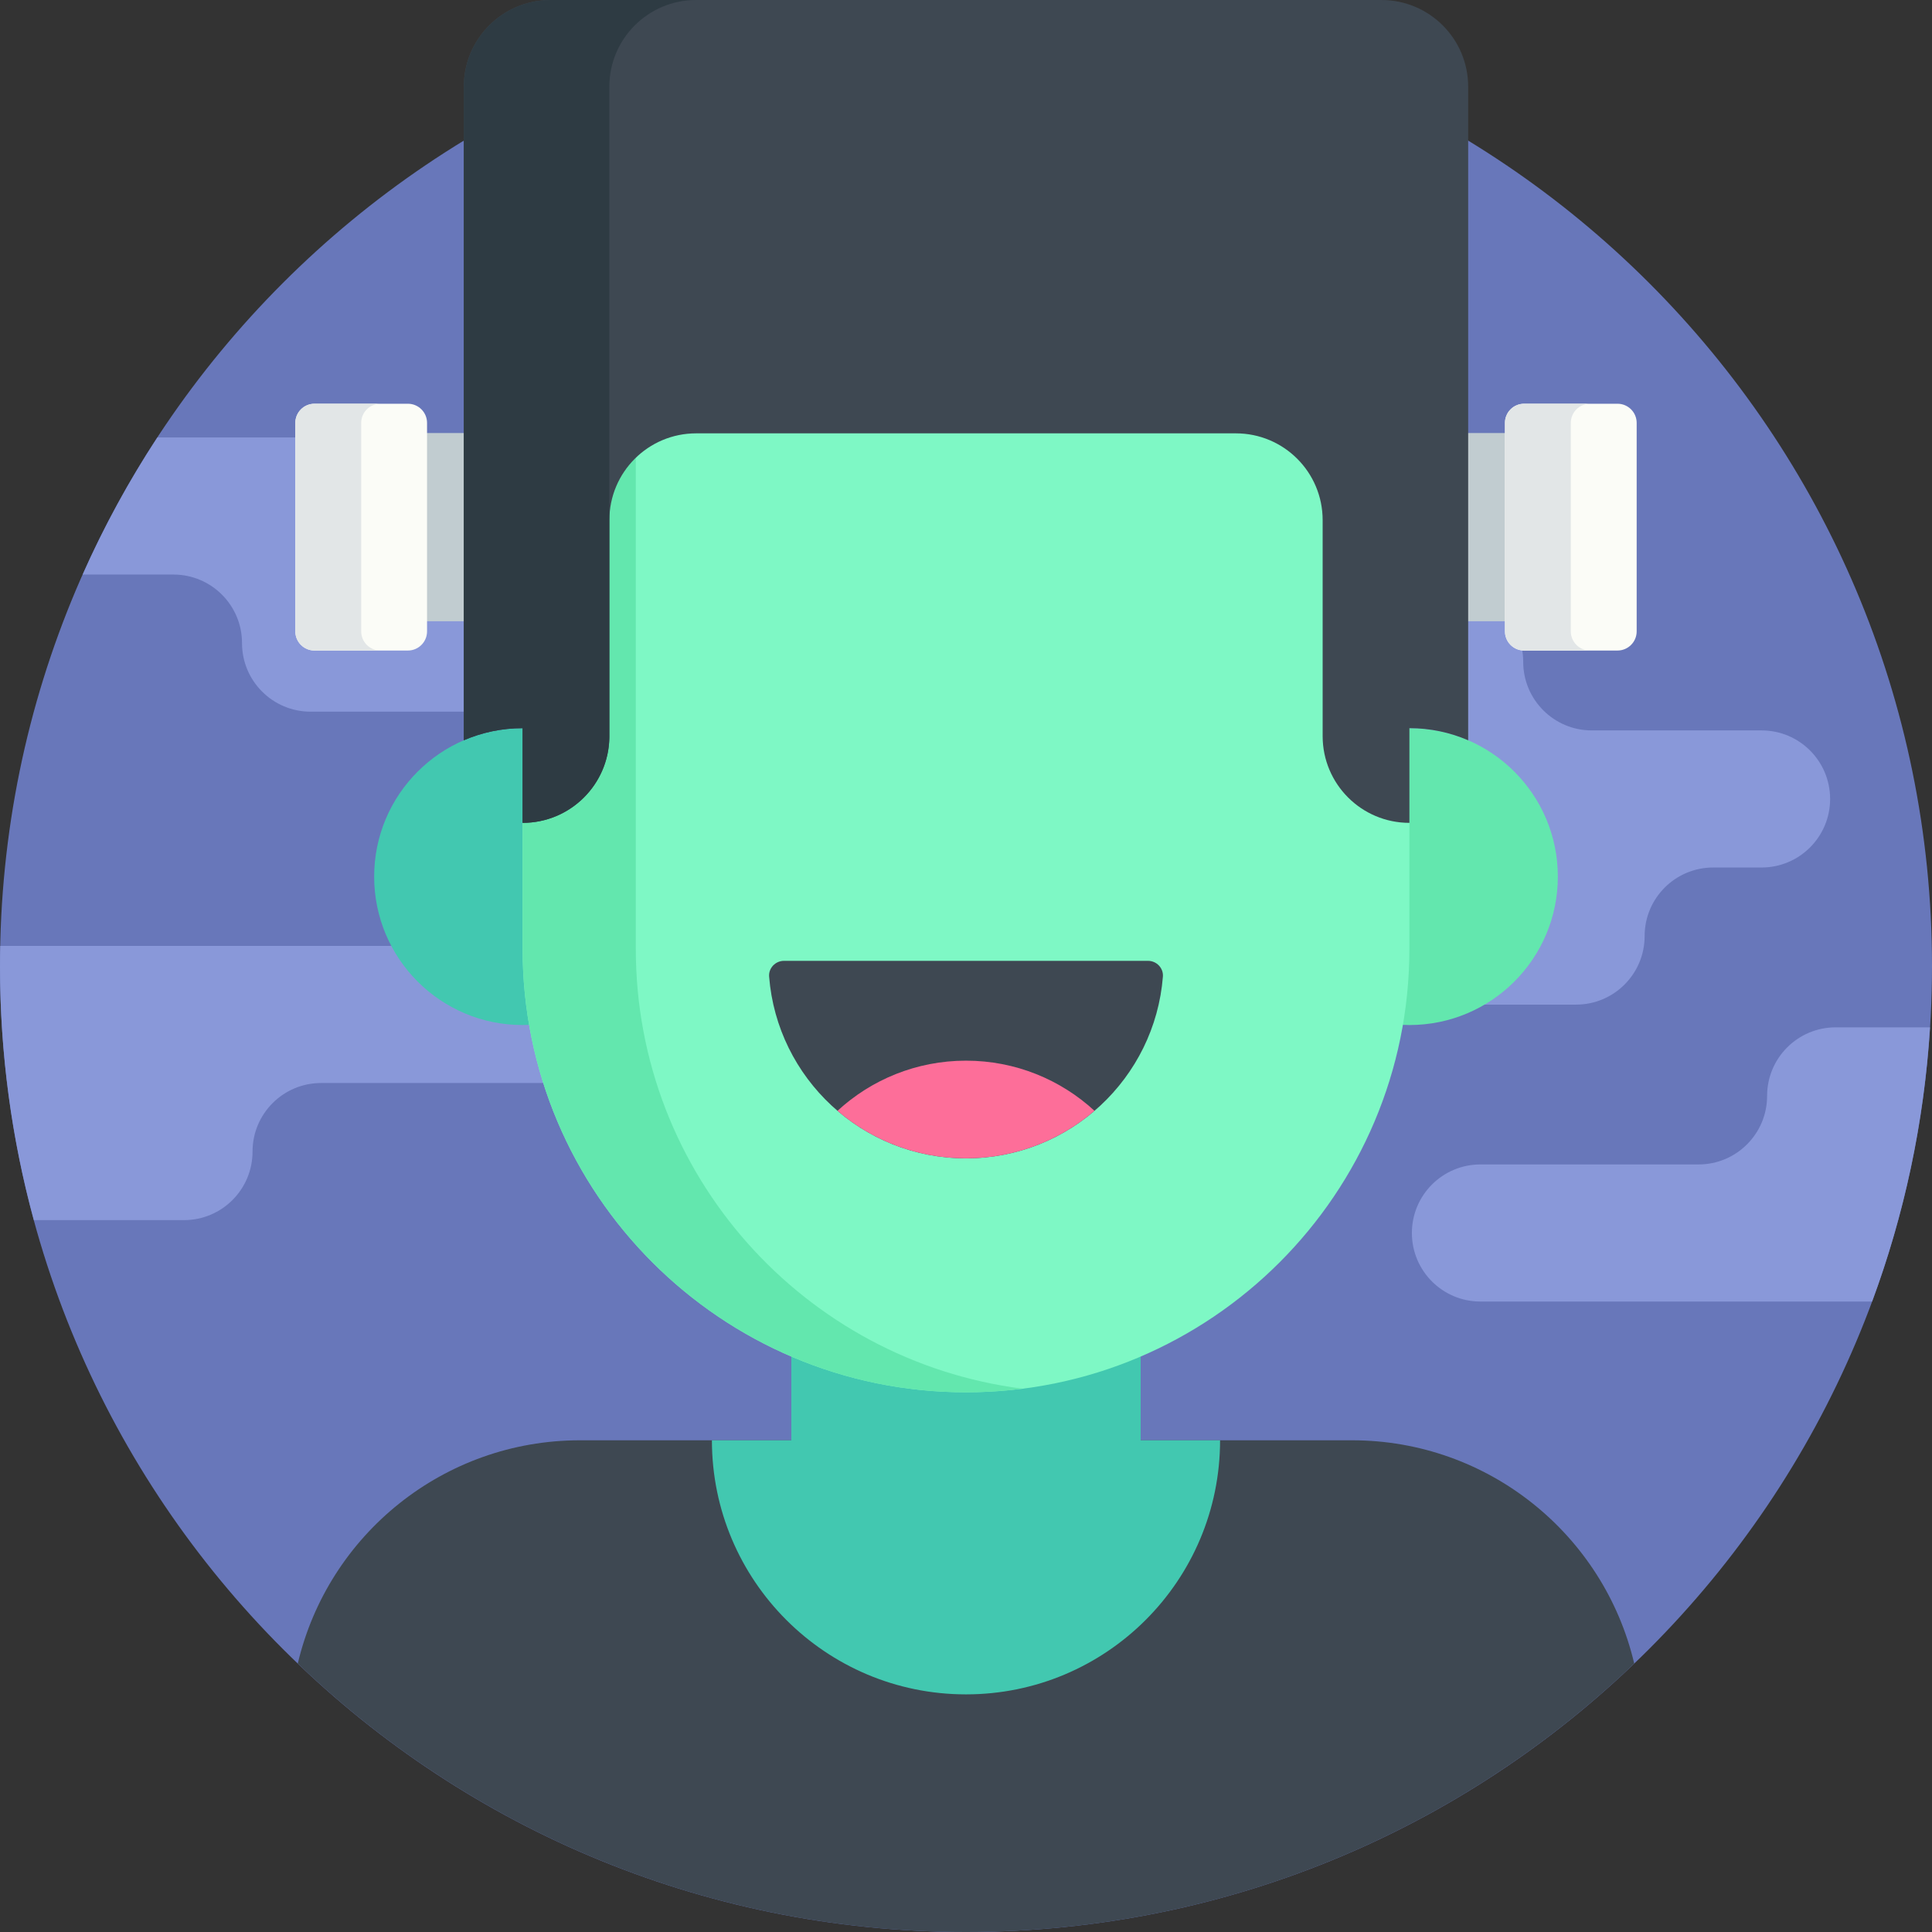 <svg height="512pt" viewBox="0 0 512 512" width="512pt" xmlns="http://www.w3.org/2000/svg"><rect x="0" y="0" width="512" height="512" fill="#333333" stroke="none"/><path d="m512 256c0 141.387-114.613 256-256 256s-256-114.613-256-256 114.613-256 256-256 256 114.613 256 256zm0 0" fill="#6877ba"/><g fill="#8998d9"><path d="m511.473 272.254h-25.004c-10.035 0-18.168 8.133-18.168 18.168 0 10.031-8.137 18.168-18.168 18.168h-57.801c-10.031 0-18.168 8.133-18.168 18.164 0 10.035 8.133 18.168 18.168 18.168h103.793c8.469-22.863 13.754-47.262 15.348-72.668zm0 0"/><path d="m156.742 250.68h-156.676c-.035 1.77-.066 3.543-.066 5.32 0 23.309 3.133 45.883 8.973 67.344h39.785c10.035 0 18.168-8.133 18.168-18.164 0-10.035 8.133-18.168 18.168-18.168h71.652c10.031 0 18.164-8.133 18.164-18.168 0-10.031-8.133-18.164-18.168-18.164zm0 0"/><path d="m177.668 175.398c0-10.031 8.133-18.168 18.168-18.168h189.664c10.031 0 18.168 8.133 18.168 18.168 0 10.035 8.133 18.168 18.168 18.168h45c10.031 0 18.164 8.133 18.164 18.168 0 10.031-8.133 18.164-18.164 18.164h-12.824c-10.035 0-18.168 8.133-18.168 18.168s-8.133 18.168-18.168 18.168h-180.074c-10.031 0-18.164-8.133-18.164-18.168 0-10.031 8.133-18.168 18.164-18.168h12.824c10.035 0 18.168-8.133 18.168-18.164 0-10.035-8.133-18.168-18.168-18.168h-54.594c-10.031 0-18.164-8.133-18.164-18.168zm0 0"/><path d="m301.969 152.262h-27.801c-10.035 0-18.168-8.133-18.168-18.164 0-10.035-8.133-18.168-18.168-18.168h-196.125c-7.535 11.5-14.168 23.645-19.801 36.332h24.062c10.031 0 18.168 8.133 18.168 18.168 0 10.031 8.133 18.168 18.164 18.168h219.668c10.035 0 18.168-8.133 18.168-18.168 0-10.035-8.137-18.168-18.168-18.168zm0 0"/></g><path d="m256 512c68.715 0 131.102-27.078 177.086-71.141-8.062-34.23-38.738-59.168-74.781-59.168h-204.609c-36.043 0-66.719 24.938-74.781 59.168 45.984 44.062 108.371 71.141 177.086 71.141zm0 0" fill="#3e4852"/><path d="m302.289 381.691v-106.82h-92.578v106.82h-21.047c0 37.188 30.148 67.336 67.336 67.336s67.332-30.148 67.332-67.336zm0 0" fill="#42c8b0"/><path d="m95.719 114.758h320.562v49.879h-320.562zm0 0" fill="#c1ccd0"/><path d="m412.844 232.309c0 21.727-17.613 39.336-39.34 39.336-21.723 0-39.336-17.609-39.336-39.336 0-21.727 17.613-39.336 39.336-39.336 21.727 0 39.34 17.609 39.34 39.336zm0 0" fill="#63e7ae"/><path d="m177.832 232.309c0 21.727-17.613 39.336-39.336 39.336-21.727 0-39.34-17.609-39.34-39.336 0-21.727 17.613-39.336 39.34-39.336 21.723 0 39.336 17.609 39.336 39.336zm0 0" fill="#42c8b0"/><path d="m256 368.973c-64.895 0-117.504-52.609-117.504-117.504v-66.805c0-64.895 52.609-117.504 117.504-117.504s117.504 52.609 117.504 117.504v66.805c0 64.895-52.609 117.504-117.504 117.504zm0 0" fill="#7ef8c5"/><path d="m168.496 251.469v-145.223c-18.652 20.801-30 48.281-30 78.418v66.805c0 64.895 52.609 117.504 117.504 117.504 5.082 0 10.09-.324 15-.949-57.812-7.367-102.504-56.742-102.504-116.555zm0 0" fill="#63e7ae"/><path d="m256 306.977c27.496 0 50.043-21.207 52.18-48.156.18-2.266-1.668-4.188-3.945-4.188h-96.469c-2.273 0-4.121 1.922-3.941 4.188 2.133 26.949 24.68 48.156 52.176 48.156zm0 0" fill="#3e4852"/><path d="m290.055 294.375c-8.961-8.246-20.918-13.289-34.055-13.289s-25.094 5.043-34.055 13.289c9.156 7.852 21.047 12.602 34.055 12.602s24.898-4.75 34.055-12.602zm0 0" fill="#fd6e99"/><path d="m428.656 172.398h-24.75c-2.805 0-5.078-2.273-5.078-5.078v-55.246c0-2.805 2.273-5.078 5.078-5.078h24.75c2.805 0 5.078 2.273 5.078 5.078v55.246c0 2.805-2.273 5.078-5.078 5.078zm0 0" fill="#fbfcf7"/><path d="m108.094 172.398h-24.75c-2.805 0-5.078-2.273-5.078-5.078v-55.246c0-2.805 2.273-5.078 5.078-5.078h24.75c2.805 0 5.078 2.273 5.078 5.078v55.246c0 2.805-2.273 5.078-5.078 5.078zm0 0" fill="#fbfcf7"/><path d="m95.719 167.32v-55.246c0-2.805 2.273-5.078 5.078-5.078h-17.453c-2.805 0-5.078 2.273-5.078 5.078v55.246c0 2.805 2.273 5.078 5.078 5.078h17.453c-2.805 0-5.078-2.273-5.078-5.078zm0 0" fill="#e2e6e7"/><path d="m416.281 167.32v-55.246c0-2.805 2.273-5.078 5.078-5.078h-17.453c-2.805 0-5.078 2.273-5.078 5.078v55.246c0 2.805 2.273 5.078 5.078 5.078h17.453c-2.805 0-5.078-2.273-5.078-5.078zm0 0" fill="#e2e6e7"/><path d="m373.512 218.066v-25.098c5.531 0 10.797 1.148 15.57 3.211v-173.191c0-12.695-10.293-22.988-22.988-22.988h-220.188c-12.695 0-22.992 10.293-22.992 22.988v173.191c4.777-2.062 10.043-3.211 15.574-3.211v25.098h.016c12.695 0 22.988-10.293 22.988-22.992v-57.238c0-12.699 10.293-22.992 22.988-22.992h143.043c12.699 0 22.992 10.293 22.992 22.992v57.238c0 12.699 10.293 22.992 22.988 22.992zm0 0" fill="#3e4852"/><path d="m161.48 22.988c0-12.695 10.293-22.988 22.988-22.988h-38.562c-12.695 0-22.988 10.293-22.988 22.988v173.191c4.773-2.062 10.039-3.211 15.57-3.211v25.098h.016c12.516 0 22.684-10 22.977-22.445zm0 0" fill="#2e3b43"/></svg>